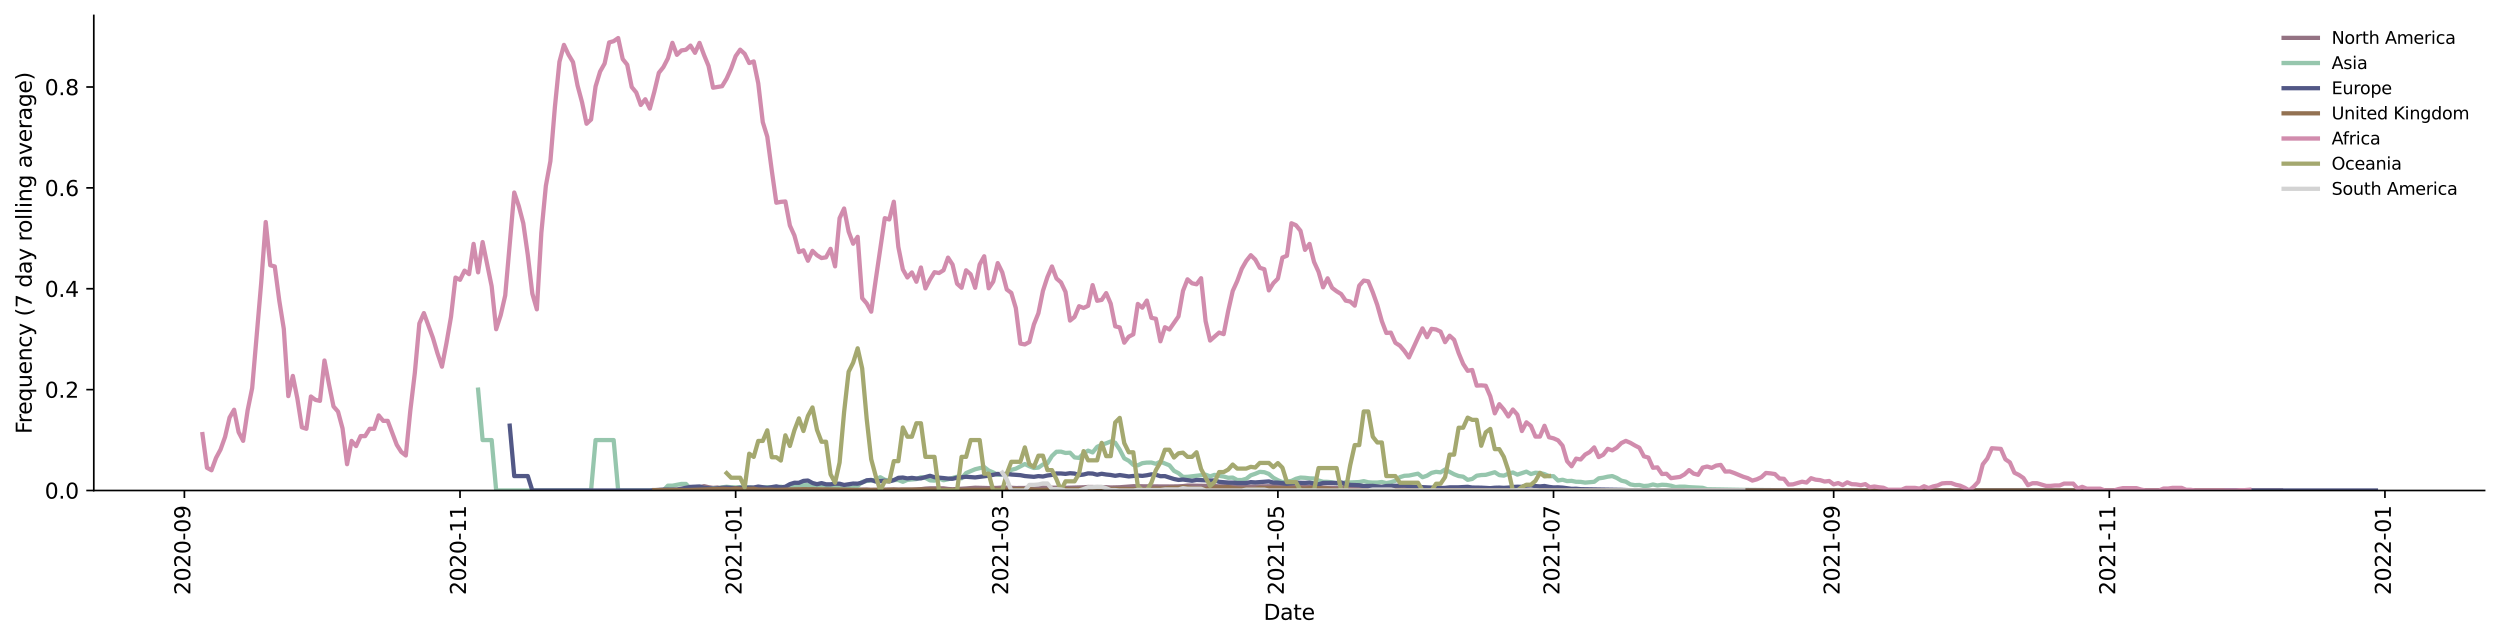 <?xml version="1.0" encoding="utf-8" standalone="no"?>
<!DOCTYPE svg PUBLIC "-//W3C//DTD SVG 1.1//EN"
  "http://www.w3.org/Graphics/SVG/1.1/DTD/svg11.dtd">
<svg height="298.621pt" version="1.1" viewBox="0 0 1166.981 298.621" width="1166.981pt" xmlns="http://www.w3.org/2000/svg" xmlns:xlink="http://www.w3.org/1999/xlink">
 <defs>
  <style type="text/css">*{stroke-linecap:butt;stroke-linejoin:round;}</style>
 </defs>
 <g id="figure_1">
  <g id="patch_1">
   <path d="M 0 298.621 
L 1166.981 298.621 
L 1166.981 0 
L 0 0 
z
" style="fill:#ffffff;"/>
  </g>
  <g id="axes_1">
   <g id="patch_2">
    <path d="M 43.781 228.96 
L 1159.781 228.96 
L 1159.781 7.2 
L 43.781 7.2 
z
" style="fill:#ffffff;"/>
   </g>
   <g id="matplotlib.axis_1">
    <g id="xtick_1">
     <g id="line2d_1">
      <defs>
       <path d="M 0 0 
L 0 3.5 
" id="m718a632f04" style="stroke:#000000;stroke-width:0.8;"/>
      </defs>
      <g>
       <use style="stroke:#000000;stroke-width:0.8;" x="86.072" xlink:href="#m718a632f04" y="228.96"/>
      </g>
     </g>
     <g id="text_1">
      <!-- 2020-09 -->
      <g transform="translate(88.831 277.743)rotate(-90)scale(0.1 -0.1)">
       <defs>
        <path d="M 1228 531 
L 3431 531 
L 3431 0 
L 469 0 
L 469 531 
Q 828 903 1448 1529 
Q 2069 2156 2228 2338 
Q 2531 2678 2651 2914 
Q 2772 3150 2772 3378 
Q 2772 3750 2511 3984 
Q 2250 4219 1831 4219 
Q 1534 4219 1204 4116 
Q 875 4013 500 3803 
L 500 4441 
Q 881 4594 1212 4672 
Q 1544 4750 1819 4750 
Q 2544 4750 2975 4387 
Q 3406 4025 3406 3419 
Q 3406 3131 3298 2873 
Q 3191 2616 2906 2266 
Q 2828 2175 2409 1742 
Q 1991 1309 1228 531 
z
" id="DejaVuSans-32" transform="scale(0.016)"/>
        <path d="M 2034 4250 
Q 1547 4250 1301 3770 
Q 1056 3291 1056 2328 
Q 1056 1369 1301 889 
Q 1547 409 2034 409 
Q 2525 409 2770 889 
Q 3016 1369 3016 2328 
Q 3016 3291 2770 3770 
Q 2525 4250 2034 4250 
z
M 2034 4750 
Q 2819 4750 3233 4129 
Q 3647 3509 3647 2328 
Q 3647 1150 3233 529 
Q 2819 -91 2034 -91 
Q 1250 -91 836 529 
Q 422 1150 422 2328 
Q 422 3509 836 4129 
Q 1250 4750 2034 4750 
z
" id="DejaVuSans-30" transform="scale(0.016)"/>
        <path d="M 313 2009 
L 1997 2009 
L 1997 1497 
L 313 1497 
L 313 2009 
z
" id="DejaVuSans-2d" transform="scale(0.016)"/>
        <path d="M 703 97 
L 703 672 
Q 941 559 1184 500 
Q 1428 441 1663 441 
Q 2288 441 2617 861 
Q 2947 1281 2994 2138 
Q 2813 1869 2534 1725 
Q 2256 1581 1919 1581 
Q 1219 1581 811 2004 
Q 403 2428 403 3163 
Q 403 3881 828 4315 
Q 1253 4750 1959 4750 
Q 2769 4750 3195 4129 
Q 3622 3509 3622 2328 
Q 3622 1225 3098 567 
Q 2575 -91 1691 -91 
Q 1453 -91 1209 -44 
Q 966 3 703 97 
z
M 1959 2075 
Q 2384 2075 2632 2365 
Q 2881 2656 2881 3163 
Q 2881 3666 2632 3958 
Q 2384 4250 1959 4250 
Q 1534 4250 1286 3958 
Q 1038 3666 1038 3163 
Q 1038 2656 1286 2365 
Q 1534 2075 1959 2075 
z
" id="DejaVuSans-39" transform="scale(0.016)"/>
       </defs>
       <use xlink:href="#DejaVuSans-32"/>
       <use x="63.623" xlink:href="#DejaVuSans-30"/>
       <use x="127.246" xlink:href="#DejaVuSans-32"/>
       <use x="190.869" xlink:href="#DejaVuSans-30"/>
       <use x="254.492" xlink:href="#DejaVuSans-2d"/>
       <use x="290.576" xlink:href="#DejaVuSans-30"/>
       <use x="354.199" xlink:href="#DejaVuSans-39"/>
      </g>
     </g>
    </g>
    <g id="xtick_2">
     <g id="line2d_2">
      <g>
       <use style="stroke:#000000;stroke-width:0.8;" x="214.735" xlink:href="#m718a632f04" y="228.96"/>
      </g>
     </g>
     <g id="text_2">
      <!-- 2020-11 -->
      <g transform="translate(217.495 277.743)rotate(-90)scale(0.1 -0.1)">
       <defs>
        <path d="M 794 531 
L 1825 531 
L 1825 4091 
L 703 3866 
L 703 4441 
L 1819 4666 
L 2450 4666 
L 2450 531 
L 3481 531 
L 3481 0 
L 794 0 
L 794 531 
z
" id="DejaVuSans-31" transform="scale(0.016)"/>
       </defs>
       <use xlink:href="#DejaVuSans-32"/>
       <use x="63.623" xlink:href="#DejaVuSans-30"/>
       <use x="127.246" xlink:href="#DejaVuSans-32"/>
       <use x="190.869" xlink:href="#DejaVuSans-30"/>
       <use x="254.492" xlink:href="#DejaVuSans-2d"/>
       <use x="290.576" xlink:href="#DejaVuSans-31"/>
       <use x="354.199" xlink:href="#DejaVuSans-31"/>
      </g>
     </g>
    </g>
    <g id="xtick_3">
     <g id="line2d_3">
      <g>
       <use style="stroke:#000000;stroke-width:0.8;" x="343.399" xlink:href="#m718a632f04" y="228.96"/>
      </g>
     </g>
     <g id="text_3">
      <!-- 2021-01 -->
      <g transform="translate(346.158 277.743)rotate(-90)scale(0.1 -0.1)">
       <use xlink:href="#DejaVuSans-32"/>
       <use x="63.623" xlink:href="#DejaVuSans-30"/>
       <use x="127.246" xlink:href="#DejaVuSans-32"/>
       <use x="190.869" xlink:href="#DejaVuSans-31"/>
       <use x="254.492" xlink:href="#DejaVuSans-2d"/>
       <use x="290.576" xlink:href="#DejaVuSans-30"/>
       <use x="354.199" xlink:href="#DejaVuSans-31"/>
      </g>
     </g>
    </g>
    <g id="xtick_4">
     <g id="line2d_4">
      <g>
       <use style="stroke:#000000;stroke-width:0.8;" x="467.844" xlink:href="#m718a632f04" y="228.96"/>
      </g>
     </g>
     <g id="text_4">
      <!-- 2021-03 -->
      <g transform="translate(470.604 277.743)rotate(-90)scale(0.1 -0.1)">
       <defs>
        <path d="M 2597 2516 
Q 3050 2419 3304 2112 
Q 3559 1806 3559 1356 
Q 3559 666 3084 287 
Q 2609 -91 1734 -91 
Q 1441 -91 1130 -33 
Q 819 25 488 141 
L 488 750 
Q 750 597 1062 519 
Q 1375 441 1716 441 
Q 2309 441 2620 675 
Q 2931 909 2931 1356 
Q 2931 1769 2642 2001 
Q 2353 2234 1838 2234 
L 1294 2234 
L 1294 2753 
L 1863 2753 
Q 2328 2753 2575 2939 
Q 2822 3125 2822 3475 
Q 2822 3834 2567 4026 
Q 2313 4219 1838 4219 
Q 1578 4219 1281 4162 
Q 984 4106 628 3988 
L 628 4550 
Q 988 4650 1302 4700 
Q 1616 4750 1894 4750 
Q 2613 4750 3031 4423 
Q 3450 4097 3450 3541 
Q 3450 3153 3228 2886 
Q 3006 2619 2597 2516 
z
" id="DejaVuSans-33" transform="scale(0.016)"/>
       </defs>
       <use xlink:href="#DejaVuSans-32"/>
       <use x="63.623" xlink:href="#DejaVuSans-30"/>
       <use x="127.246" xlink:href="#DejaVuSans-32"/>
       <use x="190.869" xlink:href="#DejaVuSans-31"/>
       <use x="254.492" xlink:href="#DejaVuSans-2d"/>
       <use x="290.576" xlink:href="#DejaVuSans-30"/>
       <use x="354.199" xlink:href="#DejaVuSans-33"/>
      </g>
     </g>
    </g>
    <g id="xtick_5">
     <g id="line2d_5">
      <g>
       <use style="stroke:#000000;stroke-width:0.8;" x="596.508" xlink:href="#m718a632f04" y="228.96"/>
      </g>
     </g>
     <g id="text_5">
      <!-- 2021-05 -->
      <g transform="translate(599.268 277.743)rotate(-90)scale(0.1 -0.1)">
       <defs>
        <path d="M 691 4666 
L 3169 4666 
L 3169 4134 
L 1269 4134 
L 1269 2991 
Q 1406 3038 1543 3061 
Q 1681 3084 1819 3084 
Q 2600 3084 3056 2656 
Q 3513 2228 3513 1497 
Q 3513 744 3044 326 
Q 2575 -91 1722 -91 
Q 1428 -91 1123 -41 
Q 819 9 494 109 
L 494 744 
Q 775 591 1075 516 
Q 1375 441 1709 441 
Q 2250 441 2565 725 
Q 2881 1009 2881 1497 
Q 2881 1984 2565 2268 
Q 2250 2553 1709 2553 
Q 1456 2553 1204 2497 
Q 953 2441 691 2322 
L 691 4666 
z
" id="DejaVuSans-35" transform="scale(0.016)"/>
       </defs>
       <use xlink:href="#DejaVuSans-32"/>
       <use x="63.623" xlink:href="#DejaVuSans-30"/>
       <use x="127.246" xlink:href="#DejaVuSans-32"/>
       <use x="190.869" xlink:href="#DejaVuSans-31"/>
       <use x="254.492" xlink:href="#DejaVuSans-2d"/>
       <use x="290.576" xlink:href="#DejaVuSans-30"/>
       <use x="354.199" xlink:href="#DejaVuSans-35"/>
      </g>
     </g>
    </g>
    <g id="xtick_6">
     <g id="line2d_6">
      <g>
       <use style="stroke:#000000;stroke-width:0.8;" x="725.172" xlink:href="#m718a632f04" y="228.96"/>
      </g>
     </g>
     <g id="text_6">
      <!-- 2021-07 -->
      <g transform="translate(727.931 277.743)rotate(-90)scale(0.1 -0.1)">
       <defs>
        <path d="M 525 4666 
L 3525 4666 
L 3525 4397 
L 1831 0 
L 1172 0 
L 2766 4134 
L 525 4134 
L 525 4666 
z
" id="DejaVuSans-37" transform="scale(0.016)"/>
       </defs>
       <use xlink:href="#DejaVuSans-32"/>
       <use x="63.623" xlink:href="#DejaVuSans-30"/>
       <use x="127.246" xlink:href="#DejaVuSans-32"/>
       <use x="190.869" xlink:href="#DejaVuSans-31"/>
       <use x="254.492" xlink:href="#DejaVuSans-2d"/>
       <use x="290.576" xlink:href="#DejaVuSans-30"/>
       <use x="354.199" xlink:href="#DejaVuSans-37"/>
      </g>
     </g>
    </g>
    <g id="xtick_7">
     <g id="line2d_7">
      <g>
       <use style="stroke:#000000;stroke-width:0.8;" x="855.945" xlink:href="#m718a632f04" y="228.96"/>
      </g>
     </g>
     <g id="text_7">
      <!-- 2021-09 -->
      <g transform="translate(858.704 277.743)rotate(-90)scale(0.1 -0.1)">
       <use xlink:href="#DejaVuSans-32"/>
       <use x="63.623" xlink:href="#DejaVuSans-30"/>
       <use x="127.246" xlink:href="#DejaVuSans-32"/>
       <use x="190.869" xlink:href="#DejaVuSans-31"/>
       <use x="254.492" xlink:href="#DejaVuSans-2d"/>
       <use x="290.576" xlink:href="#DejaVuSans-30"/>
       <use x="354.199" xlink:href="#DejaVuSans-39"/>
      </g>
     </g>
    </g>
    <g id="xtick_8">
     <g id="line2d_8">
      <g>
       <use style="stroke:#000000;stroke-width:0.8;" x="984.609" xlink:href="#m718a632f04" y="228.96"/>
      </g>
     </g>
     <g id="text_8">
      <!-- 2021-11 -->
      <g transform="translate(987.368 277.743)rotate(-90)scale(0.1 -0.1)">
       <use xlink:href="#DejaVuSans-32"/>
       <use x="63.623" xlink:href="#DejaVuSans-30"/>
       <use x="127.246" xlink:href="#DejaVuSans-32"/>
       <use x="190.869" xlink:href="#DejaVuSans-31"/>
       <use x="254.492" xlink:href="#DejaVuSans-2d"/>
       <use x="290.576" xlink:href="#DejaVuSans-31"/>
       <use x="354.199" xlink:href="#DejaVuSans-31"/>
      </g>
     </g>
    </g>
    <g id="xtick_9">
     <g id="line2d_9">
      <g>
       <use style="stroke:#000000;stroke-width:0.8;" x="1113.272" xlink:href="#m718a632f04" y="228.96"/>
      </g>
     </g>
     <g id="text_9">
      <!-- 2022-01 -->
      <g transform="translate(1116.032 277.743)rotate(-90)scale(0.1 -0.1)">
       <use xlink:href="#DejaVuSans-32"/>
       <use x="63.623" xlink:href="#DejaVuSans-30"/>
       <use x="127.246" xlink:href="#DejaVuSans-32"/>
       <use x="190.869" xlink:href="#DejaVuSans-32"/>
       <use x="254.492" xlink:href="#DejaVuSans-2d"/>
       <use x="290.576" xlink:href="#DejaVuSans-30"/>
       <use x="354.199" xlink:href="#DejaVuSans-31"/>
      </g>
     </g>
    </g>
    <g id="text_10">
     <!-- Date -->
     <g transform="translate(589.83 289.341)scale(0.1 -0.1)">
      <defs>
       <path d="M 1259 4147 
L 1259 519 
L 2022 519 
Q 2988 519 3436 956 
Q 3884 1394 3884 2338 
Q 3884 3275 3436 3711 
Q 2988 4147 2022 4147 
L 1259 4147 
z
M 628 4666 
L 1925 4666 
Q 3281 4666 3915 4102 
Q 4550 3538 4550 2338 
Q 4550 1131 3912 565 
Q 3275 0 1925 0 
L 628 0 
L 628 4666 
z
" id="DejaVuSans-44" transform="scale(0.016)"/>
       <path d="M 2194 1759 
Q 1497 1759 1228 1600 
Q 959 1441 959 1056 
Q 959 750 1161 570 
Q 1363 391 1709 391 
Q 2188 391 2477 730 
Q 2766 1069 2766 1631 
L 2766 1759 
L 2194 1759 
z
M 3341 1997 
L 3341 0 
L 2766 0 
L 2766 531 
Q 2569 213 2275 61 
Q 1981 -91 1556 -91 
Q 1019 -91 701 211 
Q 384 513 384 1019 
Q 384 1609 779 1909 
Q 1175 2209 1959 2209 
L 2766 2209 
L 2766 2266 
Q 2766 2663 2505 2880 
Q 2244 3097 1772 3097 
Q 1472 3097 1187 3025 
Q 903 2953 641 2809 
L 641 3341 
Q 956 3463 1253 3523 
Q 1550 3584 1831 3584 
Q 2591 3584 2966 3190 
Q 3341 2797 3341 1997 
z
" id="DejaVuSans-61" transform="scale(0.016)"/>
       <path d="M 1172 4494 
L 1172 3500 
L 2356 3500 
L 2356 3053 
L 1172 3053 
L 1172 1153 
Q 1172 725 1289 603 
Q 1406 481 1766 481 
L 2356 481 
L 2356 0 
L 1766 0 
Q 1100 0 847 248 
Q 594 497 594 1153 
L 594 3053 
L 172 3053 
L 172 3500 
L 594 3500 
L 594 4494 
L 1172 4494 
z
" id="DejaVuSans-74" transform="scale(0.016)"/>
       <path d="M 3597 1894 
L 3597 1613 
L 953 1613 
Q 991 1019 1311 708 
Q 1631 397 2203 397 
Q 2534 397 2845 478 
Q 3156 559 3463 722 
L 3463 178 
Q 3153 47 2828 -22 
Q 2503 -91 2169 -91 
Q 1331 -91 842 396 
Q 353 884 353 1716 
Q 353 2575 817 3079 
Q 1281 3584 2069 3584 
Q 2775 3584 3186 3129 
Q 3597 2675 3597 1894 
z
M 3022 2063 
Q 3016 2534 2758 2815 
Q 2500 3097 2075 3097 
Q 1594 3097 1305 2825 
Q 1016 2553 972 2059 
L 3022 2063 
z
" id="DejaVuSans-65" transform="scale(0.016)"/>
      </defs>
      <use xlink:href="#DejaVuSans-44"/>
      <use x="77.002" xlink:href="#DejaVuSans-61"/>
      <use x="138.281" xlink:href="#DejaVuSans-74"/>
      <use x="177.49" xlink:href="#DejaVuSans-65"/>
     </g>
    </g>
   </g>
   <g id="matplotlib.axis_2">
    <g id="ytick_1">
     <g id="line2d_10">
      <defs>
       <path d="M 0 0 
L -3.5 0 
" id="m88f15d9be9" style="stroke:#000000;stroke-width:0.8;"/>
      </defs>
      <g>
       <use style="stroke:#000000;stroke-width:0.8;" x="43.781" xlink:href="#m88f15d9be9" y="228.96"/>
      </g>
     </g>
     <g id="text_11">
      <!-- 0.0 -->
      <g transform="translate(20.878 232.759)scale(0.1 -0.1)">
       <defs>
        <path d="M 684 794 
L 1344 794 
L 1344 0 
L 684 0 
L 684 794 
z
" id="DejaVuSans-2e" transform="scale(0.016)"/>
       </defs>
       <use xlink:href="#DejaVuSans-30"/>
       <use x="63.623" xlink:href="#DejaVuSans-2e"/>
       <use x="95.41" xlink:href="#DejaVuSans-30"/>
      </g>
     </g>
    </g>
    <g id="ytick_2">
     <g id="line2d_11">
      <g>
       <use style="stroke:#000000;stroke-width:0.8;" x="43.781" xlink:href="#m88f15d9be9" y="181.874"/>
      </g>
     </g>
     <g id="text_12">
      <!-- 0.2 -->
      <g transform="translate(20.878 185.673)scale(0.1 -0.1)">
       <use xlink:href="#DejaVuSans-30"/>
       <use x="63.623" xlink:href="#DejaVuSans-2e"/>
       <use x="95.41" xlink:href="#DejaVuSans-32"/>
      </g>
     </g>
    </g>
    <g id="ytick_3">
     <g id="line2d_12">
      <g>
       <use style="stroke:#000000;stroke-width:0.8;" x="43.781" xlink:href="#m88f15d9be9" y="134.788"/>
      </g>
     </g>
     <g id="text_13">
      <!-- 0.4 -->
      <g transform="translate(20.878 138.587)scale(0.1 -0.1)">
       <defs>
        <path d="M 2419 4116 
L 825 1625 
L 2419 1625 
L 2419 4116 
z
M 2253 4666 
L 3047 4666 
L 3047 1625 
L 3713 1625 
L 3713 1100 
L 3047 1100 
L 3047 0 
L 2419 0 
L 2419 1100 
L 313 1100 
L 313 1709 
L 2253 4666 
z
" id="DejaVuSans-34" transform="scale(0.016)"/>
       </defs>
       <use xlink:href="#DejaVuSans-30"/>
       <use x="63.623" xlink:href="#DejaVuSans-2e"/>
       <use x="95.41" xlink:href="#DejaVuSans-34"/>
      </g>
     </g>
    </g>
    <g id="ytick_4">
     <g id="line2d_13">
      <g>
       <use style="stroke:#000000;stroke-width:0.8;" x="43.781" xlink:href="#m88f15d9be9" y="87.702"/>
      </g>
     </g>
     <g id="text_14">
      <!-- 0.6 -->
      <g transform="translate(20.878 91.501)scale(0.1 -0.1)">
       <defs>
        <path d="M 2113 2584 
Q 1688 2584 1439 2293 
Q 1191 2003 1191 1497 
Q 1191 994 1439 701 
Q 1688 409 2113 409 
Q 2538 409 2786 701 
Q 3034 994 3034 1497 
Q 3034 2003 2786 2293 
Q 2538 2584 2113 2584 
z
M 3366 4563 
L 3366 3988 
Q 3128 4100 2886 4159 
Q 2644 4219 2406 4219 
Q 1781 4219 1451 3797 
Q 1122 3375 1075 2522 
Q 1259 2794 1537 2939 
Q 1816 3084 2150 3084 
Q 2853 3084 3261 2657 
Q 3669 2231 3669 1497 
Q 3669 778 3244 343 
Q 2819 -91 2113 -91 
Q 1303 -91 875 529 
Q 447 1150 447 2328 
Q 447 3434 972 4092 
Q 1497 4750 2381 4750 
Q 2619 4750 2861 4703 
Q 3103 4656 3366 4563 
z
" id="DejaVuSans-36" transform="scale(0.016)"/>
       </defs>
       <use xlink:href="#DejaVuSans-30"/>
       <use x="63.623" xlink:href="#DejaVuSans-2e"/>
       <use x="95.41" xlink:href="#DejaVuSans-36"/>
      </g>
     </g>
    </g>
    <g id="ytick_5">
     <g id="line2d_14">
      <g>
       <use style="stroke:#000000;stroke-width:0.8;" x="43.781" xlink:href="#m88f15d9be9" y="40.616"/>
      </g>
     </g>
     <g id="text_15">
      <!-- 0.8 -->
      <g transform="translate(20.878 44.415)scale(0.1 -0.1)">
       <defs>
        <path d="M 2034 2216 
Q 1584 2216 1326 1975 
Q 1069 1734 1069 1313 
Q 1069 891 1326 650 
Q 1584 409 2034 409 
Q 2484 409 2743 651 
Q 3003 894 3003 1313 
Q 3003 1734 2745 1975 
Q 2488 2216 2034 2216 
z
M 1403 2484 
Q 997 2584 770 2862 
Q 544 3141 544 3541 
Q 544 4100 942 4425 
Q 1341 4750 2034 4750 
Q 2731 4750 3128 4425 
Q 3525 4100 3525 3541 
Q 3525 3141 3298 2862 
Q 3072 2584 2669 2484 
Q 3125 2378 3379 2068 
Q 3634 1759 3634 1313 
Q 3634 634 3220 271 
Q 2806 -91 2034 -91 
Q 1263 -91 848 271 
Q 434 634 434 1313 
Q 434 1759 690 2068 
Q 947 2378 1403 2484 
z
M 1172 3481 
Q 1172 3119 1398 2916 
Q 1625 2713 2034 2713 
Q 2441 2713 2670 2916 
Q 2900 3119 2900 3481 
Q 2900 3844 2670 4047 
Q 2441 4250 2034 4250 
Q 1625 4250 1398 4047 
Q 1172 3844 1172 3481 
z
" id="DejaVuSans-38" transform="scale(0.016)"/>
       </defs>
       <use xlink:href="#DejaVuSans-30"/>
       <use x="63.623" xlink:href="#DejaVuSans-2e"/>
       <use x="95.41" xlink:href="#DejaVuSans-38"/>
      </g>
     </g>
    </g>
    <g id="text_16">
     <!-- Frequency (7 day rolling average) -->
     <g transform="translate(14.798 202.529)rotate(-90)scale(0.1 -0.1)">
      <defs>
       <path d="M 628 4666 
L 3309 4666 
L 3309 4134 
L 1259 4134 
L 1259 2759 
L 3109 2759 
L 3109 2228 
L 1259 2228 
L 1259 0 
L 628 0 
L 628 4666 
z
" id="DejaVuSans-46" transform="scale(0.016)"/>
       <path d="M 2631 2963 
Q 2534 3019 2420 3045 
Q 2306 3072 2169 3072 
Q 1681 3072 1420 2755 
Q 1159 2438 1159 1844 
L 1159 0 
L 581 0 
L 581 3500 
L 1159 3500 
L 1159 2956 
Q 1341 3275 1631 3429 
Q 1922 3584 2338 3584 
Q 2397 3584 2469 3576 
Q 2541 3569 2628 3553 
L 2631 2963 
z
" id="DejaVuSans-72" transform="scale(0.016)"/>
       <path d="M 947 1747 
Q 947 1113 1208 752 
Q 1469 391 1925 391 
Q 2381 391 2643 752 
Q 2906 1113 2906 1747 
Q 2906 2381 2643 2742 
Q 2381 3103 1925 3103 
Q 1469 3103 1208 2742 
Q 947 2381 947 1747 
z
M 2906 525 
Q 2725 213 2448 61 
Q 2172 -91 1784 -91 
Q 1150 -91 751 415 
Q 353 922 353 1747 
Q 353 2572 751 3078 
Q 1150 3584 1784 3584 
Q 2172 3584 2448 3432 
Q 2725 3281 2906 2969 
L 2906 3500 
L 3481 3500 
L 3481 -1331 
L 2906 -1331 
L 2906 525 
z
" id="DejaVuSans-71" transform="scale(0.016)"/>
       <path d="M 544 1381 
L 544 3500 
L 1119 3500 
L 1119 1403 
Q 1119 906 1312 657 
Q 1506 409 1894 409 
Q 2359 409 2629 706 
Q 2900 1003 2900 1516 
L 2900 3500 
L 3475 3500 
L 3475 0 
L 2900 0 
L 2900 538 
Q 2691 219 2414 64 
Q 2138 -91 1772 -91 
Q 1169 -91 856 284 
Q 544 659 544 1381 
z
M 1991 3584 
L 1991 3584 
z
" id="DejaVuSans-75" transform="scale(0.016)"/>
       <path d="M 3513 2113 
L 3513 0 
L 2938 0 
L 2938 2094 
Q 2938 2591 2744 2837 
Q 2550 3084 2163 3084 
Q 1697 3084 1428 2787 
Q 1159 2491 1159 1978 
L 1159 0 
L 581 0 
L 581 3500 
L 1159 3500 
L 1159 2956 
Q 1366 3272 1645 3428 
Q 1925 3584 2291 3584 
Q 2894 3584 3203 3211 
Q 3513 2838 3513 2113 
z
" id="DejaVuSans-6e" transform="scale(0.016)"/>
       <path d="M 3122 3366 
L 3122 2828 
Q 2878 2963 2633 3030 
Q 2388 3097 2138 3097 
Q 1578 3097 1268 2742 
Q 959 2388 959 1747 
Q 959 1106 1268 751 
Q 1578 397 2138 397 
Q 2388 397 2633 464 
Q 2878 531 3122 666 
L 3122 134 
Q 2881 22 2623 -34 
Q 2366 -91 2075 -91 
Q 1284 -91 818 406 
Q 353 903 353 1747 
Q 353 2603 823 3093 
Q 1294 3584 2113 3584 
Q 2378 3584 2631 3529 
Q 2884 3475 3122 3366 
z
" id="DejaVuSans-63" transform="scale(0.016)"/>
       <path d="M 2059 -325 
Q 1816 -950 1584 -1140 
Q 1353 -1331 966 -1331 
L 506 -1331 
L 506 -850 
L 844 -850 
Q 1081 -850 1212 -737 
Q 1344 -625 1503 -206 
L 1606 56 
L 191 3500 
L 800 3500 
L 1894 763 
L 2988 3500 
L 3597 3500 
L 2059 -325 
z
" id="DejaVuSans-79" transform="scale(0.016)"/>
       <path id="DejaVuSans-20" transform="scale(0.016)"/>
       <path d="M 1984 4856 
Q 1566 4138 1362 3434 
Q 1159 2731 1159 2009 
Q 1159 1288 1364 580 
Q 1569 -128 1984 -844 
L 1484 -844 
Q 1016 -109 783 600 
Q 550 1309 550 2009 
Q 550 2706 781 3412 
Q 1013 4119 1484 4856 
L 1984 4856 
z
" id="DejaVuSans-28" transform="scale(0.016)"/>
       <path d="M 2906 2969 
L 2906 4863 
L 3481 4863 
L 3481 0 
L 2906 0 
L 2906 525 
Q 2725 213 2448 61 
Q 2172 -91 1784 -91 
Q 1150 -91 751 415 
Q 353 922 353 1747 
Q 353 2572 751 3078 
Q 1150 3584 1784 3584 
Q 2172 3584 2448 3432 
Q 2725 3281 2906 2969 
z
M 947 1747 
Q 947 1113 1208 752 
Q 1469 391 1925 391 
Q 2381 391 2643 752 
Q 2906 1113 2906 1747 
Q 2906 2381 2643 2742 
Q 2381 3103 1925 3103 
Q 1469 3103 1208 2742 
Q 947 2381 947 1747 
z
" id="DejaVuSans-64" transform="scale(0.016)"/>
       <path d="M 1959 3097 
Q 1497 3097 1228 2736 
Q 959 2375 959 1747 
Q 959 1119 1226 758 
Q 1494 397 1959 397 
Q 2419 397 2687 759 
Q 2956 1122 2956 1747 
Q 2956 2369 2687 2733 
Q 2419 3097 1959 3097 
z
M 1959 3584 
Q 2709 3584 3137 3096 
Q 3566 2609 3566 1747 
Q 3566 888 3137 398 
Q 2709 -91 1959 -91 
Q 1206 -91 779 398 
Q 353 888 353 1747 
Q 353 2609 779 3096 
Q 1206 3584 1959 3584 
z
" id="DejaVuSans-6f" transform="scale(0.016)"/>
       <path d="M 603 4863 
L 1178 4863 
L 1178 0 
L 603 0 
L 603 4863 
z
" id="DejaVuSans-6c" transform="scale(0.016)"/>
       <path d="M 603 3500 
L 1178 3500 
L 1178 0 
L 603 0 
L 603 3500 
z
M 603 4863 
L 1178 4863 
L 1178 4134 
L 603 4134 
L 603 4863 
z
" id="DejaVuSans-69" transform="scale(0.016)"/>
       <path d="M 2906 1791 
Q 2906 2416 2648 2759 
Q 2391 3103 1925 3103 
Q 1463 3103 1205 2759 
Q 947 2416 947 1791 
Q 947 1169 1205 825 
Q 1463 481 1925 481 
Q 2391 481 2648 825 
Q 2906 1169 2906 1791 
z
M 3481 434 
Q 3481 -459 3084 -895 
Q 2688 -1331 1869 -1331 
Q 1566 -1331 1297 -1286 
Q 1028 -1241 775 -1147 
L 775 -588 
Q 1028 -725 1275 -790 
Q 1522 -856 1778 -856 
Q 2344 -856 2625 -561 
Q 2906 -266 2906 331 
L 2906 616 
Q 2728 306 2450 153 
Q 2172 0 1784 0 
Q 1141 0 747 490 
Q 353 981 353 1791 
Q 353 2603 747 3093 
Q 1141 3584 1784 3584 
Q 2172 3584 2450 3431 
Q 2728 3278 2906 2969 
L 2906 3500 
L 3481 3500 
L 3481 434 
z
" id="DejaVuSans-67" transform="scale(0.016)"/>
       <path d="M 191 3500 
L 800 3500 
L 1894 563 
L 2988 3500 
L 3597 3500 
L 2284 0 
L 1503 0 
L 191 3500 
z
" id="DejaVuSans-76" transform="scale(0.016)"/>
       <path d="M 513 4856 
L 1013 4856 
Q 1481 4119 1714 3412 
Q 1947 2706 1947 2009 
Q 1947 1309 1714 600 
Q 1481 -109 1013 -844 
L 513 -844 
Q 928 -128 1133 580 
Q 1338 1288 1338 2009 
Q 1338 2731 1133 3434 
Q 928 4138 513 4856 
z
" id="DejaVuSans-29" transform="scale(0.016)"/>
      </defs>
      <use xlink:href="#DejaVuSans-46"/>
      <use x="50.27" xlink:href="#DejaVuSans-72"/>
      <use x="89.133" xlink:href="#DejaVuSans-65"/>
      <use x="150.656" xlink:href="#DejaVuSans-71"/>
      <use x="214.133" xlink:href="#DejaVuSans-75"/>
      <use x="277.512" xlink:href="#DejaVuSans-65"/>
      <use x="339.035" xlink:href="#DejaVuSans-6e"/>
      <use x="402.414" xlink:href="#DejaVuSans-63"/>
      <use x="457.395" xlink:href="#DejaVuSans-79"/>
      <use x="516.574" xlink:href="#DejaVuSans-20"/>
      <use x="548.361" xlink:href="#DejaVuSans-28"/>
      <use x="587.375" xlink:href="#DejaVuSans-37"/>
      <use x="650.998" xlink:href="#DejaVuSans-20"/>
      <use x="682.785" xlink:href="#DejaVuSans-64"/>
      <use x="746.262" xlink:href="#DejaVuSans-61"/>
      <use x="807.541" xlink:href="#DejaVuSans-79"/>
      <use x="866.721" xlink:href="#DejaVuSans-20"/>
      <use x="898.508" xlink:href="#DejaVuSans-72"/>
      <use x="937.371" xlink:href="#DejaVuSans-6f"/>
      <use x="998.553" xlink:href="#DejaVuSans-6c"/>
      <use x="1026.336" xlink:href="#DejaVuSans-6c"/>
      <use x="1054.119" xlink:href="#DejaVuSans-69"/>
      <use x="1081.902" xlink:href="#DejaVuSans-6e"/>
      <use x="1145.281" xlink:href="#DejaVuSans-67"/>
      <use x="1208.758" xlink:href="#DejaVuSans-20"/>
      <use x="1240.545" xlink:href="#DejaVuSans-61"/>
      <use x="1301.824" xlink:href="#DejaVuSans-76"/>
      <use x="1361.004" xlink:href="#DejaVuSans-65"/>
      <use x="1422.527" xlink:href="#DejaVuSans-72"/>
      <use x="1463.641" xlink:href="#DejaVuSans-61"/>
      <use x="1524.92" xlink:href="#DejaVuSans-67"/>
      <use x="1588.396" xlink:href="#DejaVuSans-65"/>
      <use x="1649.92" xlink:href="#DejaVuSans-29"/>
     </g>
    </g>
   </g>
   <g id="line2d_15">
    <path clip-path="url(#pfbe6b5d0f4)" d="M 324.416 227.793 
L 326.525 227.488 
L 328.634 226.947 
L 330.744 227.438 
L 332.853 227.76 
L 334.962 227.58 
L 337.071 228.238 
L 339.181 228.78 
L 356.055 228.841 
L 360.273 228.549 
L 362.382 228.439 
L 372.928 228.622 
L 377.147 228.644 
L 381.365 228.834 
L 385.584 228.723 
L 391.912 228.699 
L 394.021 228.765 
L 404.567 228.55 
L 406.676 228.653 
L 417.223 228.523 
L 421.441 228.6 
L 425.66 228.604 
L 429.878 228.358 
L 431.987 228.089 
L 434.097 227.965 
L 440.424 227.965 
L 442.533 228.251 
L 444.643 228.389 
L 450.97 228.01 
L 455.189 227.675 
L 461.517 227.831 
L 465.735 227.75 
L 467.844 227.586 
L 469.954 227.603 
L 474.172 227.821 
L 478.391 227.792 
L 484.718 227.487 
L 488.937 227.645 
L 497.374 227.722 
L 505.811 227.478 
L 507.92 227.314 
L 516.357 227.429 
L 518.466 227.561 
L 522.685 227.456 
L 529.012 226.967 
L 539.559 227.06 
L 545.886 227.1 
L 550.105 227.038 
L 552.214 226.918 
L 554.323 226.671 
L 562.76 226.811 
L 564.87 227.058 
L 566.979 226.886 
L 569.088 227.037 
L 575.416 226.851 
L 577.525 227.068 
L 579.634 226.952 
L 581.743 227.136 
L 594.399 226.963 
L 596.508 226.798 
L 602.836 226.718 
L 607.054 227.071 
L 609.164 227.052 
L 613.382 227.309 
L 615.491 227.363 
L 619.71 227.683 
L 623.928 227.66 
L 626.038 227.57 
L 628.147 227.297 
L 636.584 227.29 
L 638.693 227.387 
L 640.802 227.242 
L 645.021 227.294 
L 647.13 227.392 
L 651.348 227.792 
L 653.458 227.831 
L 655.567 227.711 
L 657.676 227.904 
L 659.785 227.825 
L 664.004 227.995 
L 666.113 228.354 
L 668.222 228.086 
L 676.659 227.993 
L 678.769 228.243 
L 685.096 228.374 
L 699.861 228.662 
L 701.97 228.78 
L 706.189 228.707 
L 708.298 228.778 
L 712.516 228.667 
L 716.735 228.83 
L 733.609 228.679 
L 739.937 228.843 
L 744.155 228.874 
L 754.701 228.886 
L 763.138 228.908 
L 775.794 228.937 
L 948.752 228.96 
L 1064.76 228.955 
L 1064.76 228.955 
" style="fill:none;stroke:#947383;stroke-linecap:square;stroke-width:2;"/>
   </g>
   <g id="line2d_16">
    <path clip-path="url(#pfbe6b5d0f4)" d="M 223.172 181.874 
L 225.282 205.417 
L 229.5 205.417 
L 231.609 228.96 
L 275.903 228.96 
L 278.013 205.417 
L 286.45 205.417 
L 288.559 228.96 
L 309.651 228.96 
L 311.76 226.718 
L 313.87 226.718 
L 318.088 225.891 
L 320.197 225.891 
L 322.307 228.133 
L 324.416 228.133 
L 328.634 228.96 
L 330.744 228.416 
L 332.853 228.011 
L 334.962 227.898 
L 337.071 227.486 
L 339.181 227.236 
L 341.29 227.45 
L 343.399 227.506 
L 345.508 227.383 
L 347.618 227.493 
L 349.727 227.468 
L 353.945 228.063 
L 356.055 227.611 
L 358.164 227.428 
L 362.382 227.661 
L 364.492 227.178 
L 366.601 227.726 
L 368.71 226.991 
L 370.819 227.117 
L 372.928 226.343 
L 375.038 226.484 
L 377.147 226.468 
L 379.256 227.531 
L 381.365 226.582 
L 383.475 226.552 
L 385.584 226.811 
L 389.802 226.751 
L 391.912 227.701 
L 394.021 228.248 
L 396.13 227.866 
L 398.239 227.617 
L 400.349 226.816 
L 402.458 224.965 
L 404.567 224.502 
L 406.676 224.331 
L 408.786 223.891 
L 410.895 222.763 
L 413.004 223.959 
L 415.113 224.298 
L 417.223 224.047 
L 419.332 224.066 
L 421.441 224.911 
L 423.55 223.999 
L 427.769 223.615 
L 429.878 222.766 
L 431.987 223.046 
L 434.097 224.22 
L 436.206 224.355 
L 438.315 223.359 
L 440.424 224.174 
L 442.533 223.714 
L 446.752 222.524 
L 448.861 223.255 
L 450.97 220.816 
L 455.189 219.045 
L 459.407 218.03 
L 461.517 219.652 
L 463.626 220.538 
L 465.735 221.613 
L 467.844 221.518 
L 469.954 221.579 
L 472.063 219.341 
L 474.172 218.793 
L 478.391 216.615 
L 480.5 217.64 
L 482.609 218.455 
L 484.718 218.277 
L 486.828 216.815 
L 488.937 216.269 
L 491.046 212.858 
L 493.155 210.866 
L 495.265 210.83 
L 497.374 211.442 
L 499.483 211.319 
L 501.592 213.516 
L 503.701 213.768 
L 505.811 211.639 
L 507.92 210.346 
L 510.029 211.197 
L 512.138 208.587 
L 514.248 207.628 
L 516.357 206.926 
L 518.466 206.095 
L 520.575 206.666 
L 522.685 209.909 
L 524.794 213.964 
L 526.903 215.086 
L 529.012 217.008 
L 531.122 217.21 
L 533.231 216.202 
L 535.34 215.935 
L 537.449 215.909 
L 539.559 216.502 
L 541.668 215.511 
L 545.886 217.201 
L 547.996 219.776 
L 550.105 220.869 
L 552.214 222.607 
L 554.323 222.578 
L 562.76 221.579 
L 564.87 222.36 
L 566.979 221.651 
L 569.088 222.141 
L 571.197 222.445 
L 573.306 223.027 
L 575.416 222.928 
L 577.525 224.062 
L 579.634 224.082 
L 581.743 223.496 
L 583.853 221.866 
L 585.962 221.149 
L 588.071 220.254 
L 590.18 220.425 
L 592.29 221.222 
L 594.399 223.03 
L 596.508 224.168 
L 598.617 225.049 
L 602.836 224.502 
L 604.945 223.496 
L 607.054 222.924 
L 609.164 223.036 
L 611.273 223.287 
L 613.382 223.365 
L 615.491 224.3 
L 617.601 224.889 
L 619.71 224.922 
L 621.819 225.146 
L 623.928 225.504 
L 626.038 225.702 
L 628.147 225.095 
L 630.256 225.195 
L 634.475 225.021 
L 636.584 224.595 
L 638.693 225.119 
L 640.802 225.256 
L 642.911 225.252 
L 645.021 224.99 
L 647.13 225.5 
L 649.239 225.101 
L 651.348 224.443 
L 653.458 222.733 
L 655.567 222.096 
L 657.676 221.99 
L 661.895 221.106 
L 664.004 222.77 
L 666.113 222.053 
L 668.222 220.741 
L 670.332 220.247 
L 672.441 220.487 
L 674.55 219.151 
L 678.769 221.392 
L 680.878 222.212 
L 682.987 222.508 
L 685.096 223.988 
L 687.206 223.573 
L 689.315 222.059 
L 691.424 221.742 
L 693.533 221.656 
L 697.752 220.429 
L 699.861 221.775 
L 701.97 222.03 
L 704.079 221.151 
L 706.189 220.551 
L 708.298 221.545 
L 712.516 220.154 
L 714.626 221.278 
L 716.735 220.675 
L 718.844 220.806 
L 720.953 221.313 
L 723.063 222.281 
L 725.172 222.286 
L 727.281 224.307 
L 729.39 223.941 
L 731.5 224.566 
L 733.609 224.469 
L 735.718 224.902 
L 737.827 224.927 
L 739.937 225.274 
L 744.155 224.904 
L 746.264 223.289 
L 748.374 222.996 
L 750.483 222.511 
L 752.592 222.228 
L 754.701 223.099 
L 756.811 224.356 
L 758.92 224.851 
L 761.029 226.108 
L 763.138 226.471 
L 765.248 226.378 
L 767.357 226.872 
L 769.466 226.718 
L 771.575 226.15 
L 773.684 226.626 
L 775.794 226.279 
L 777.903 226.383 
L 780.012 226.729 
L 782.121 227.36 
L 784.231 227.162 
L 786.34 227.164 
L 788.449 227.405 
L 794.777 227.713 
L 796.886 228.375 
L 803.214 228.467 
L 813.76 228.66 
L 834.853 228.853 
L 853.836 228.96 
L 866.491 228.855 
L 872.819 228.832 
L 874.928 228.887 
L 877.037 228.813 
L 881.256 228.865 
L 887.584 228.923 
L 993.046 228.895 
L 993.046 228.895 
" style="fill:none;stroke:#96c6ad;stroke-linecap:square;stroke-width:2;"/>
   </g>
   <g id="line2d_17">
    <path clip-path="url(#pfbe6b5d0f4)" d="M 237.937 198.69 
L 240.046 222.233 
L 246.374 222.233 
L 248.483 228.96 
L 303.323 228.96 
L 309.651 228.549 
L 315.979 228.521 
L 322.307 227.292 
L 326.525 227.08 
L 328.634 227.738 
L 332.853 228.103 
L 337.071 227.706 
L 339.181 227.575 
L 343.399 227.889 
L 345.508 227.667 
L 351.836 227.571 
L 353.945 227.129 
L 358.164 227.738 
L 362.382 227.037 
L 364.492 227.507 
L 366.601 227.214 
L 368.71 226.01 
L 370.819 225.352 
L 372.928 225.365 
L 375.038 224.483 
L 377.147 224.31 
L 379.256 225.461 
L 381.365 226.024 
L 383.475 225.512 
L 385.584 226.072 
L 387.693 226.08 
L 389.802 225.762 
L 391.912 225.802 
L 394.021 226.386 
L 398.239 225.721 
L 400.349 225.772 
L 402.458 225.264 
L 404.567 224.206 
L 406.676 224.035 
L 408.786 224.79 
L 413.004 224.39 
L 415.113 224.704 
L 417.223 224.135 
L 419.332 223.061 
L 421.441 222.915 
L 423.55 223.33 
L 425.66 223.068 
L 427.769 223.346 
L 429.878 223.298 
L 434.097 222.101 
L 436.206 222.757 
L 440.424 223.159 
L 442.533 223.399 
L 444.643 223.478 
L 446.752 222.978 
L 450.97 222.557 
L 455.189 222.86 
L 461.517 222.053 
L 465.735 221.228 
L 467.844 221.414 
L 469.954 221.187 
L 472.063 221.5 
L 476.281 221.793 
L 478.391 222.208 
L 482.609 222.582 
L 484.718 222.239 
L 486.828 222.433 
L 488.937 221.951 
L 491.046 221.681 
L 493.155 220.997 
L 495.265 221.013 
L 497.374 221.203 
L 499.483 220.888 
L 501.592 221.06 
L 503.701 221.776 
L 505.811 221.501 
L 507.92 220.972 
L 510.029 221.05 
L 512.138 221.611 
L 514.248 221.149 
L 516.357 221.501 
L 518.466 221.712 
L 520.575 222.106 
L 522.685 221.754 
L 526.903 222.397 
L 531.122 221.978 
L 533.231 222.136 
L 535.34 221.849 
L 537.449 221.423 
L 539.559 221.623 
L 541.668 222.288 
L 543.777 222.244 
L 547.996 223.591 
L 550.105 224.024 
L 552.214 223.844 
L 556.433 224.404 
L 558.542 224.039 
L 562.76 224.223 
L 564.87 224.336 
L 566.979 224.258 
L 569.088 224.923 
L 573.306 225.266 
L 575.416 225.279 
L 577.525 225.463 
L 581.743 225.476 
L 583.853 225.048 
L 585.962 225.197 
L 592.29 224.726 
L 594.399 225.262 
L 596.508 225.294 
L 600.727 225.797 
L 604.945 225.331 
L 609.164 225.42 
L 611.273 225.271 
L 615.491 226.078 
L 617.601 225.427 
L 621.819 225.413 
L 623.928 225.48 
L 626.038 225.187 
L 628.147 225.916 
L 630.256 226.338 
L 634.475 226.505 
L 636.584 226.914 
L 640.802 226.808 
L 645.021 227.292 
L 647.13 226.859 
L 651.348 226.777 
L 655.567 226.63 
L 659.785 227.19 
L 672.441 227.813 
L 674.55 227.742 
L 676.659 227.5 
L 680.878 227.473 
L 685.096 227.255 
L 687.206 227.582 
L 691.424 227.639 
L 695.643 227.873 
L 697.752 227.669 
L 699.861 227.615 
L 701.97 227.734 
L 704.079 227.607 
L 706.189 227.323 
L 708.298 227.204 
L 710.407 227.267 
L 712.516 226.676 
L 714.626 226.568 
L 716.735 226.901 
L 718.844 227.065 
L 720.953 226.855 
L 723.063 227.275 
L 725.172 227.534 
L 727.281 227.486 
L 729.39 227.617 
L 733.609 228.186 
L 735.718 228.137 
L 737.827 228.346 
L 756.811 228.653 
L 761.029 228.827 
L 767.357 228.791 
L 853.836 228.949 
L 864.382 228.907 
L 881.256 228.96 
L 1109.054 228.954 
L 1109.054 228.954 
" style="fill:none;stroke:#525886;stroke-linecap:square;stroke-width:2;"/>
   </g>
   <g id="line2d_18">
    <path clip-path="url(#pfbe6b5d0f4)" d="M 305.433 228.769 
L 315.979 228.668 
L 320.197 228.775 
L 337.071 228.184 
L 341.29 228.358 
L 343.399 228.014 
L 345.508 228.262 
L 347.618 228.318 
L 351.836 228.141 
L 353.945 228.519 
L 360.273 228.562 
L 362.382 228.68 
L 368.71 228.472 
L 375.038 228.357 
L 389.802 228.495 
L 400.349 228.677 
L 404.567 228.668 
L 406.676 228.733 
L 408.786 228.684 
L 410.895 228.755 
L 417.223 228.557 
L 419.332 228.651 
L 421.441 228.536 
L 427.769 228.539 
L 429.878 228.453 
L 442.533 228.695 
L 459.407 228.616 
L 463.626 228.5 
L 467.844 228.588 
L 469.954 228.555 
L 474.172 228.287 
L 480.5 228.289 
L 482.609 228.57 
L 484.718 228.687 
L 491.046 228.613 
L 497.374 228.27 
L 499.483 228.37 
L 510.029 228.148 
L 514.248 228.243 
L 516.357 228.122 
L 518.466 228.253 
L 524.794 228.234 
L 529.012 228.39 
L 533.231 228.375 
L 535.34 228.338 
L 539.559 228.028 
L 543.777 228.055 
L 545.886 227.711 
L 550.105 227.649 
L 552.214 227.351 
L 554.323 227.442 
L 556.433 227.862 
L 560.651 227.991 
L 562.76 228.314 
L 564.87 227.702 
L 569.088 227.444 
L 571.197 227.56 
L 573.306 227.383 
L 575.416 227.843 
L 579.634 228.198 
L 581.743 228.103 
L 583.853 228.245 
L 585.962 228.179 
L 588.071 227.722 
L 590.18 227.88 
L 594.399 227.754 
L 598.617 227.995 
L 600.727 227.862 
L 602.836 228.007 
L 607.054 227.858 
L 609.164 228.124 
L 611.273 227.874 
L 613.382 227.802 
L 617.601 227.974 
L 619.71 227.994 
L 621.819 228.416 
L 628.147 228.737 
L 634.475 228.898 
L 645.021 228.83 
L 647.13 228.706 
L 655.567 228.788 
L 657.676 228.913 
L 676.659 228.838 
L 689.315 228.858 
L 695.643 228.96 
L 1037.34 228.955 
L 1037.34 228.955 
" style="fill:none;stroke:#937252;stroke-linecap:square;stroke-width:2;"/>
   </g>
   <g id="line2d_19">
    <path clip-path="url(#pfbe6b5d0f4)" d="M 94.509 202.647 
L 96.618 218.343 
L 98.727 219.516 
L 100.836 213.761 
L 102.945 209.837 
L 105.055 203.952 
L 107.164 194.897 
L 109.273 191.261 
L 111.382 201.725 
L 113.492 205.782 
L 115.601 191.488 
L 117.71 181.155 
L 121.929 132.03 
L 124.038 103.645 
L 126.147 123.824 
L 128.256 124.378 
L 130.366 140.354 
L 132.475 153.51 
L 134.584 184.901 
L 136.693 175.484 
L 138.803 186.009 
L 140.912 199.462 
L 143.021 200.154 
L 145.13 185.087 
L 147.24 186.656 
L 149.349 187.118 
L 151.458 168.284 
L 153.567 179.363 
L 155.677 189.722 
L 157.786 192.136 
L 159.895 199.984 
L 162.004 216.678 
L 164.114 205.812 
L 166.223 208.224 
L 168.332 203.567 
L 170.441 203.567 
L 172.55 200.168 
L 174.66 200.168 
L 176.769 193.904 
L 178.878 196.46 
L 180.987 196.46 
L 185.206 207.633 
L 187.315 210.963 
L 189.424 212.611 
L 191.534 191.684 
L 193.643 174.026 
L 195.752 151.006 
L 197.861 146.148 
L 202.08 157.69 
L 204.189 164.884 
L 206.298 171.162 
L 208.408 160.144 
L 210.517 147.937 
L 212.626 129.575 
L 214.735 130.621 
L 216.845 126.335 
L 218.954 127.959 
L 221.063 113.854 
L 223.172 127.125 
L 225.282 112.999 
L 229.5 133.63 
L 231.609 153.665 
L 233.719 147.12 
L 235.828 137.908 
L 240.046 89.875 
L 242.155 96.153 
L 244.265 104.225 
L 246.374 119.043 
L 248.483 137.04 
L 250.592 144.391 
L 252.702 108.605 
L 254.811 86.717 
L 256.92 75.225 
L 259.029 49.871 
L 261.139 28.851 
L 263.248 20.962 
L 265.357 25.465 
L 267.466 28.997 
L 269.576 39.863 
L 271.685 47.71 
L 273.794 57.751 
L 275.903 55.794 
L 278.013 40.347 
L 280.122 33.405 
L 282.231 29.652 
L 284.34 19.821 
L 286.45 19.222 
L 288.559 17.76 
L 290.668 27.57 
L 292.777 30.202 
L 294.887 40.623 
L 296.996 43.18 
L 299.105 48.989 
L 301.214 46.335 
L 303.323 50.687 
L 305.433 42.819 
L 307.542 34 
L 309.651 31.345 
L 311.76 27.279 
L 313.87 19.997 
L 315.979 25.593 
L 318.088 23.546 
L 320.197 23.219 
L 322.307 21.277 
L 324.416 24.662 
L 326.525 20.025 
L 328.634 25.675 
L 330.744 30.775 
L 332.853 40.938 
L 337.071 40.237 
L 339.181 36.703 
L 341.29 32.002 
L 343.399 26.185 
L 345.508 23.194 
L 347.618 25.133 
L 349.727 29.417 
L 351.836 28.681 
L 353.945 38.905 
L 356.055 57 
L 358.164 63.808 
L 360.273 79.667 
L 362.382 94.629 
L 364.492 94.229 
L 366.601 94.046 
L 368.71 105.279 
L 370.819 109.926 
L 372.928 117.671 
L 375.038 116.854 
L 377.147 121.713 
L 379.256 117.11 
L 381.365 119.146 
L 383.475 120.457 
L 385.584 120.109 
L 387.693 116.153 
L 389.802 124.322 
L 391.912 101.842 
L 394.021 97.335 
L 396.13 108.093 
L 398.239 113.764 
L 400.349 110.547 
L 402.458 139.168 
L 404.567 141.618 
L 406.676 145.481 
L 408.786 130.606 
L 413.004 101.841 
L 415.113 102.442 
L 417.223 94.175 
L 419.332 115.252 
L 421.441 125.747 
L 423.55 129.513 
L 425.66 127.169 
L 427.769 131.512 
L 429.878 124.863 
L 431.987 134.642 
L 434.097 130.507 
L 436.206 127.062 
L 438.315 127.455 
L 440.424 126.149 
L 442.533 120.259 
L 444.643 123.507 
L 446.752 132.437 
L 448.861 134.325 
L 450.97 126.177 
L 453.08 128.029 
L 455.189 134.336 
L 457.298 123.476 
L 459.407 119.624 
L 461.517 134.577 
L 463.626 131.45 
L 465.735 122.812 
L 467.844 127.122 
L 469.954 135.136 
L 472.063 136.716 
L 474.172 143.795 
L 476.281 160.389 
L 478.391 160.778 
L 480.5 159.656 
L 482.609 151.463 
L 484.718 146.223 
L 486.828 135.798 
L 488.937 129.311 
L 491.046 124.387 
L 493.155 129.994 
L 495.265 131.818 
L 497.374 136.274 
L 499.483 149.64 
L 501.592 147.934 
L 503.701 142.938 
L 505.811 143.751 
L 507.92 142.741 
L 510.029 133.092 
L 512.138 140.405 
L 514.248 139.993 
L 516.357 136.825 
L 518.466 141.73 
L 520.575 152.324 
L 522.685 152.859 
L 524.794 159.958 
L 526.903 157.155 
L 529.012 156.068 
L 531.122 141.873 
L 533.231 143.626 
L 535.34 140.314 
L 537.449 148.349 
L 539.559 148.791 
L 541.668 159.316 
L 543.777 152.755 
L 545.886 153.788 
L 550.105 147.699 
L 552.214 135.78 
L 554.323 130.386 
L 556.433 132.236 
L 558.542 132.711 
L 560.651 129.872 
L 562.76 149.9 
L 564.87 158.962 
L 569.088 155.241 
L 571.197 155.966 
L 573.306 145.17 
L 575.416 135.846 
L 577.525 131.204 
L 579.634 125.472 
L 581.743 121.793 
L 583.853 119.125 
L 585.962 121.18 
L 588.071 125.004 
L 590.18 125.666 
L 592.29 135.558 
L 594.399 132.177 
L 596.508 130.053 
L 598.617 120.245 
L 600.727 119.369 
L 602.836 104.214 
L 604.945 105.131 
L 607.054 107.724 
L 609.164 116.634 
L 611.273 113.854 
L 613.382 122.244 
L 615.491 126.891 
L 617.601 134.109 
L 619.71 129.927 
L 621.819 134.374 
L 623.928 135.963 
L 626.038 137.254 
L 628.147 140.329 
L 630.256 140.746 
L 632.365 142.672 
L 634.475 133.338 
L 636.584 130.963 
L 638.693 131.325 
L 640.802 136.464 
L 642.911 142.382 
L 645.021 149.884 
L 647.13 155.426 
L 649.239 155.269 
L 651.348 160.025 
L 653.458 161.359 
L 655.567 163.845 
L 657.676 166.843 
L 661.895 157.645 
L 664.004 153.29 
L 666.113 157.398 
L 668.222 153.505 
L 670.332 153.792 
L 672.441 154.793 
L 674.55 159.715 
L 676.659 156.707 
L 678.769 158.602 
L 680.878 164.79 
L 682.987 169.861 
L 685.096 173.09 
L 687.206 172.703 
L 689.315 180.005 
L 691.424 179.885 
L 693.533 180.064 
L 695.643 184.94 
L 697.752 192.946 
L 699.861 188.674 
L 701.97 191.135 
L 704.079 194.398 
L 706.189 191.172 
L 708.298 193.568 
L 710.407 201.204 
L 712.516 197.146 
L 714.626 198.805 
L 716.735 203.786 
L 718.844 203.786 
L 720.953 198.758 
L 723.063 204.101 
L 725.172 204.609 
L 727.281 205.546 
L 729.39 208.049 
L 731.5 215.28 
L 733.609 217.641 
L 735.718 214.083 
L 737.827 214.492 
L 739.937 212.194 
L 742.046 211.013 
L 744.155 208.848 
L 746.264 213.371 
L 748.374 212.277 
L 750.483 209.514 
L 752.592 210.217 
L 754.701 208.933 
L 756.811 206.831 
L 758.92 205.807 
L 761.029 206.705 
L 763.138 207.934 
L 765.248 209.02 
L 767.357 213.006 
L 769.466 213.594 
L 771.575 218.347 
L 773.684 218.161 
L 775.794 221.277 
L 777.903 221.148 
L 780.012 223.196 
L 784.231 222.618 
L 786.34 221.424 
L 788.449 219.434 
L 790.558 221.078 
L 792.668 221.624 
L 794.777 218.284 
L 796.886 217.76 
L 798.995 218.405 
L 801.105 217.335 
L 803.214 217.009 
L 805.323 220.129 
L 807.432 220.054 
L 809.542 220.812 
L 813.76 222.557 
L 815.869 223.206 
L 817.979 224.336 
L 820.088 223.736 
L 822.197 222.751 
L 824.306 220.774 
L 826.416 220.96 
L 828.525 221.287 
L 830.634 223.345 
L 832.743 223.517 
L 834.853 226.207 
L 836.962 226.092 
L 841.18 224.857 
L 843.289 225.25 
L 845.399 223.224 
L 847.508 223.909 
L 849.617 224.121 
L 851.726 224.784 
L 853.836 224.522 
L 855.945 226.094 
L 858.054 225.498 
L 860.163 226.439 
L 862.273 225.16 
L 864.382 226.011 
L 866.491 226.111 
L 868.6 226.474 
L 870.71 225.987 
L 872.819 227.444 
L 874.928 227.092 
L 877.037 227.445 
L 879.147 227.678 
L 881.256 228.609 
L 887.584 228.621 
L 889.693 227.744 
L 893.911 227.744 
L 896.021 228.083 
L 898.13 226.979 
L 900.239 227.856 
L 902.348 227.065 
L 904.457 226.612 
L 906.567 225.651 
L 908.676 225.482 
L 910.785 225.482 
L 912.894 226.274 
L 915.004 226.726 
L 917.113 227.687 
L 919.222 228.96 
L 921.331 227.149 
L 923.441 224.907 
L 925.55 216.735 
L 927.659 214.044 
L 929.768 209.229 
L 933.987 209.533 
L 936.096 214.389 
L 938.205 215.84 
L 940.315 220.656 
L 942.424 221.704 
L 944.533 223.155 
L 946.642 226.471 
L 948.752 225.57 
L 950.861 225.57 
L 955.079 226.82 
L 957.189 226.82 
L 959.298 226.606 
L 961.407 226.606 
L 963.516 225.734 
L 967.735 225.734 
L 969.844 228.088 
L 971.953 227.247 
L 974.062 228.119 
L 980.39 228.119 
L 982.499 228.96 
L 986.718 228.96 
L 988.827 228.315 
L 990.936 227.862 
L 997.264 227.862 
L 999.373 228.507 
L 1001.483 228.96 
L 1007.81 228.96 
L 1009.92 228.054 
L 1012.029 228.054 
L 1014.138 227.732 
L 1018.357 227.732 
L 1020.466 228.637 
L 1022.575 228.637 
L 1024.684 228.96 
L 1043.667 228.96 
L 1045.777 228.786 
L 1047.886 228.786 
L 1049.995 228.611 
L 1049.995 228.611 
" style="fill:none;stroke:#d18cad;stroke-linecap:square;stroke-width:2;"/>
   </g>
   <g id="line2d_20">
    <path clip-path="url(#pfbe6b5d0f4)" d="M 339.181 220.854 
L 341.29 223.004 
L 345.508 223.004 
L 347.618 227.489 
L 349.727 211.793 
L 351.836 213.265 
L 353.945 205.83 
L 356.055 205.83 
L 358.164 200.874 
L 360.273 213.43 
L 362.382 213.43 
L 364.492 214.979 
L 366.601 203.207 
L 368.71 208.164 
L 370.819 200.839 
L 372.928 195.3 
L 375.038 201.185 
L 377.147 194.122 
L 379.256 190.199 
L 381.365 200.662 
L 383.475 206.202 
L 385.584 206.202 
L 387.693 221.414 
L 389.802 225.338 
L 391.912 215.921 
L 394.021 192.378 
L 396.13 173.543 
L 398.239 169.318 
L 400.349 162.591 
L 402.458 172.008 
L 404.567 195.551 
L 406.676 214.386 
L 408.786 222.233 
L 410.895 228.96 
L 413.004 224.679 
L 415.113 224.679 
L 417.223 215.262 
L 419.332 215.262 
L 421.441 199.567 
L 423.55 203.847 
L 425.66 203.847 
L 427.769 197.569 
L 429.878 197.569 
L 431.987 213.265 
L 436.206 213.265 
L 438.315 228.96 
L 446.752 228.96 
L 448.861 213.265 
L 450.97 213.265 
L 453.08 205.417 
L 457.298 205.417 
L 459.407 221.112 
L 461.517 221.112 
L 463.626 228.96 
L 467.844 228.96 
L 469.954 221.112 
L 472.063 215.573 
L 476.281 215.573 
L 478.391 208.846 
L 480.5 216.694 
L 482.609 217.953 
L 484.718 212.721 
L 486.828 212.721 
L 488.937 219.448 
L 491.046 219.448 
L 493.155 223.728 
L 495.265 228.96 
L 497.374 224.679 
L 501.592 224.679 
L 503.701 221.057 
L 505.811 210.594 
L 507.92 214.874 
L 512.138 214.874 
L 514.248 206.725 
L 516.357 212.908 
L 518.466 212.908 
L 520.575 197.213 
L 522.685 195.072 
L 524.794 206.844 
L 526.903 211.124 
L 529.012 211.124 
L 531.122 226.82 
L 533.231 228.96 
L 535.34 228.96 
L 537.449 225.338 
L 539.559 219.452 
L 541.668 215.83 
L 543.777 209.944 
L 545.886 209.944 
L 547.996 213.566 
L 550.105 211.605 
L 552.214 211.303 
L 554.323 213.265 
L 556.433 213.265 
L 558.542 211.124 
L 560.651 218.972 
L 564.87 226.82 
L 566.979 224.936 
L 569.088 220.35 
L 571.197 220.35 
L 573.306 219.202 
L 575.416 216.847 
L 577.525 218.731 
L 581.743 218.731 
L 583.853 217.917 
L 585.962 218.224 
L 588.071 216.084 
L 592.29 216.084 
L 594.399 218.046 
L 596.508 216.169 
L 598.617 218.31 
L 600.727 225.036 
L 604.945 225.036 
L 607.054 228.96 
L 613.382 228.96 
L 615.491 218.496 
L 623.928 218.496 
L 626.038 228.96 
L 628.147 228.96 
L 630.256 217.188 
L 632.365 207.771 
L 634.475 207.771 
L 636.584 192.076 
L 638.693 192.076 
L 640.802 203.847 
L 642.911 206.538 
L 645.021 206.538 
L 647.13 222.233 
L 651.348 222.233 
L 653.458 225.338 
L 661.895 225.338 
L 664.004 228.96 
L 668.222 228.96 
L 670.332 225.821 
L 672.441 225.821 
L 674.55 222.682 
L 676.659 212.218 
L 678.769 212.218 
L 680.878 199.662 
L 682.987 199.662 
L 685.096 194.953 
L 687.206 196 
L 689.315 196 
L 691.424 208.073 
L 693.533 201.795 
L 695.643 200.225 
L 697.752 209.643 
L 699.861 209.643 
L 701.97 213.265 
L 704.079 219.543 
L 706.189 228.96 
L 708.298 228.96 
L 710.407 227.336 
L 712.516 226.266 
L 714.626 226.266 
L 716.735 224.455 
L 718.844 220.738 
L 720.953 222.362 
L 723.063 222.193 
L 723.063 222.193 
" style="fill:none;stroke:#a4a86f;stroke-linecap:square;stroke-width:2;"/>
   </g>
   <g id="line2d_21">
    <path clip-path="url(#pfbe6b5d0f4)" d="M 467.844 220.589 
L 469.954 223.728 
L 472.063 228.96 
L 478.391 228.96 
L 480.5 226.344 
L 482.609 226.344 
L 484.718 226.153 
L 486.828 225.679 
L 488.937 225.679 
L 491.046 228.295 
L 493.155 228.295 
L 495.265 228.487 
L 497.374 228.96 
L 503.701 228.96 
L 505.811 228.297 
L 507.92 227.441 
L 510.029 227.441 
L 512.138 227.254 
L 514.248 227.254 
L 516.357 227.917 
L 518.466 228.773 
L 520.575 228.773 
L 522.685 228.96 
L 529.012 228.96 
L 531.122 228.691 
L 541.668 228.739 
L 543.777 228.466 
L 550.105 228.466 
L 552.214 227.875 
L 554.323 228.148 
L 560.651 228.148 
L 562.76 228.96 
L 579.634 228.96 
L 581.743 228.58 
L 590.18 228.58 
L 592.29 228.96 
L 638.693 228.96 
L 640.802 228.503 
L 649.239 228.503 
L 651.348 228.96 
L 706.189 228.96 
L 708.298 228.845 
L 716.735 228.845 
L 718.844 228.96 
L 813.76 228.879 
L 813.76 228.879 
" style="fill:none;stroke:#d3d3d3;stroke-linecap:square;stroke-width:2;"/>
   </g>
   <g id="patch_3">
    <path d="M 43.781 228.96 
L 43.781 7.2 
" style="fill:none;stroke:#000000;stroke-linecap:square;stroke-linejoin:miter;stroke-width:0.8;"/>
   </g>
   <g id="patch_4">
    <path d="M 43.781 228.96 
L 1159.781 228.96 
" style="fill:none;stroke:#000000;stroke-linecap:square;stroke-linejoin:miter;stroke-width:0.8;"/>
   </g>
   <g id="legend_1">
    <g id="line2d_22">
     <path d="M 1065.97 17.679 
L 1081.97 17.679 
" style="fill:none;stroke:#947383;stroke-linecap:square;stroke-width:2;"/>
    </g>
    <g id="line2d_23"/>
    <g id="text_17">
     <!-- North America -->
     <g transform="translate(1088.37 20.479)scale(0.08 -0.08)">
      <defs>
       <path d="M 628 4666 
L 1478 4666 
L 3547 763 
L 3547 4666 
L 4159 4666 
L 4159 0 
L 3309 0 
L 1241 3903 
L 1241 0 
L 628 0 
L 628 4666 
z
" id="DejaVuSans-4e" transform="scale(0.016)"/>
       <path d="M 3513 2113 
L 3513 0 
L 2938 0 
L 2938 2094 
Q 2938 2591 2744 2837 
Q 2550 3084 2163 3084 
Q 1697 3084 1428 2787 
Q 1159 2491 1159 1978 
L 1159 0 
L 581 0 
L 581 4863 
L 1159 4863 
L 1159 2956 
Q 1366 3272 1645 3428 
Q 1925 3584 2291 3584 
Q 2894 3584 3203 3211 
Q 3513 2838 3513 2113 
z
" id="DejaVuSans-68" transform="scale(0.016)"/>
       <path d="M 2188 4044 
L 1331 1722 
L 3047 1722 
L 2188 4044 
z
M 1831 4666 
L 2547 4666 
L 4325 0 
L 3669 0 
L 3244 1197 
L 1141 1197 
L 716 0 
L 50 0 
L 1831 4666 
z
" id="DejaVuSans-41" transform="scale(0.016)"/>
       <path d="M 3328 2828 
Q 3544 3216 3844 3400 
Q 4144 3584 4550 3584 
Q 5097 3584 5394 3201 
Q 5691 2819 5691 2113 
L 5691 0 
L 5113 0 
L 5113 2094 
Q 5113 2597 4934 2840 
Q 4756 3084 4391 3084 
Q 3944 3084 3684 2787 
Q 3425 2491 3425 1978 
L 3425 0 
L 2847 0 
L 2847 2094 
Q 2847 2600 2669 2842 
Q 2491 3084 2119 3084 
Q 1678 3084 1418 2786 
Q 1159 2488 1159 1978 
L 1159 0 
L 581 0 
L 581 3500 
L 1159 3500 
L 1159 2956 
Q 1356 3278 1631 3431 
Q 1906 3584 2284 3584 
Q 2666 3584 2933 3390 
Q 3200 3197 3328 2828 
z
" id="DejaVuSans-6d" transform="scale(0.016)"/>
      </defs>
      <use xlink:href="#DejaVuSans-4e"/>
      <use x="74.805" xlink:href="#DejaVuSans-6f"/>
      <use x="135.986" xlink:href="#DejaVuSans-72"/>
      <use x="177.1" xlink:href="#DejaVuSans-74"/>
      <use x="216.309" xlink:href="#DejaVuSans-68"/>
      <use x="279.688" xlink:href="#DejaVuSans-20"/>
      <use x="311.475" xlink:href="#DejaVuSans-41"/>
      <use x="379.883" xlink:href="#DejaVuSans-6d"/>
      <use x="477.295" xlink:href="#DejaVuSans-65"/>
      <use x="538.818" xlink:href="#DejaVuSans-72"/>
      <use x="579.932" xlink:href="#DejaVuSans-69"/>
      <use x="607.715" xlink:href="#DejaVuSans-63"/>
      <use x="662.695" xlink:href="#DejaVuSans-61"/>
     </g>
    </g>
    <g id="line2d_24">
     <path d="M 1065.97 29.421 
L 1081.97 29.421 
" style="fill:none;stroke:#96c6ad;stroke-linecap:square;stroke-width:2;"/>
    </g>
    <g id="line2d_25"/>
    <g id="text_18">
     <!-- Asia -->
     <g transform="translate(1088.37 32.221)scale(0.08 -0.08)">
      <defs>
       <path d="M 2834 3397 
L 2834 2853 
Q 2591 2978 2328 3040 
Q 2066 3103 1784 3103 
Q 1356 3103 1142 2972 
Q 928 2841 928 2578 
Q 928 2378 1081 2264 
Q 1234 2150 1697 2047 
L 1894 2003 
Q 2506 1872 2764 1633 
Q 3022 1394 3022 966 
Q 3022 478 2636 193 
Q 2250 -91 1575 -91 
Q 1294 -91 989 -36 
Q 684 19 347 128 
L 347 722 
Q 666 556 975 473 
Q 1284 391 1588 391 
Q 1994 391 2212 530 
Q 2431 669 2431 922 
Q 2431 1156 2273 1281 
Q 2116 1406 1581 1522 
L 1381 1569 
Q 847 1681 609 1914 
Q 372 2147 372 2553 
Q 372 3047 722 3315 
Q 1072 3584 1716 3584 
Q 2034 3584 2315 3537 
Q 2597 3491 2834 3397 
z
" id="DejaVuSans-73" transform="scale(0.016)"/>
      </defs>
      <use xlink:href="#DejaVuSans-41"/>
      <use x="68.408" xlink:href="#DejaVuSans-73"/>
      <use x="120.508" xlink:href="#DejaVuSans-69"/>
      <use x="148.291" xlink:href="#DejaVuSans-61"/>
     </g>
    </g>
    <g id="line2d_26">
     <path d="M 1065.97 41.164 
L 1081.97 41.164 
" style="fill:none;stroke:#525886;stroke-linecap:square;stroke-width:2;"/>
    </g>
    <g id="line2d_27"/>
    <g id="text_19">
     <!-- Europe -->
     <g transform="translate(1088.37 43.964)scale(0.08 -0.08)">
      <defs>
       <path d="M 628 4666 
L 3578 4666 
L 3578 4134 
L 1259 4134 
L 1259 2753 
L 3481 2753 
L 3481 2222 
L 1259 2222 
L 1259 531 
L 3634 531 
L 3634 0 
L 628 0 
L 628 4666 
z
" id="DejaVuSans-45" transform="scale(0.016)"/>
       <path d="M 1159 525 
L 1159 -1331 
L 581 -1331 
L 581 3500 
L 1159 3500 
L 1159 2969 
Q 1341 3281 1617 3432 
Q 1894 3584 2278 3584 
Q 2916 3584 3314 3078 
Q 3713 2572 3713 1747 
Q 3713 922 3314 415 
Q 2916 -91 2278 -91 
Q 1894 -91 1617 61 
Q 1341 213 1159 525 
z
M 3116 1747 
Q 3116 2381 2855 2742 
Q 2594 3103 2138 3103 
Q 1681 3103 1420 2742 
Q 1159 2381 1159 1747 
Q 1159 1113 1420 752 
Q 1681 391 2138 391 
Q 2594 391 2855 752 
Q 3116 1113 3116 1747 
z
" id="DejaVuSans-70" transform="scale(0.016)"/>
      </defs>
      <use xlink:href="#DejaVuSans-45"/>
      <use x="63.184" xlink:href="#DejaVuSans-75"/>
      <use x="126.562" xlink:href="#DejaVuSans-72"/>
      <use x="165.426" xlink:href="#DejaVuSans-6f"/>
      <use x="226.607" xlink:href="#DejaVuSans-70"/>
      <use x="290.084" xlink:href="#DejaVuSans-65"/>
     </g>
    </g>
    <g id="line2d_28">
     <path d="M 1065.97 52.906 
L 1081.97 52.906 
" style="fill:none;stroke:#937252;stroke-linecap:square;stroke-width:2;"/>
    </g>
    <g id="line2d_29"/>
    <g id="text_20">
     <!-- United Kingdom -->
     <g transform="translate(1088.37 55.706)scale(0.08 -0.08)">
      <defs>
       <path d="M 556 4666 
L 1191 4666 
L 1191 1831 
Q 1191 1081 1462 751 
Q 1734 422 2344 422 
Q 2950 422 3222 751 
Q 3494 1081 3494 1831 
L 3494 4666 
L 4128 4666 
L 4128 1753 
Q 4128 841 3676 375 
Q 3225 -91 2344 -91 
Q 1459 -91 1007 375 
Q 556 841 556 1753 
L 556 4666 
z
" id="DejaVuSans-55" transform="scale(0.016)"/>
       <path d="M 628 4666 
L 1259 4666 
L 1259 2694 
L 3353 4666 
L 4166 4666 
L 1850 2491 
L 4331 0 
L 3500 0 
L 1259 2247 
L 1259 0 
L 628 0 
L 628 4666 
z
" id="DejaVuSans-4b" transform="scale(0.016)"/>
      </defs>
      <use xlink:href="#DejaVuSans-55"/>
      <use x="73.193" xlink:href="#DejaVuSans-6e"/>
      <use x="136.572" xlink:href="#DejaVuSans-69"/>
      <use x="164.355" xlink:href="#DejaVuSans-74"/>
      <use x="203.564" xlink:href="#DejaVuSans-65"/>
      <use x="265.088" xlink:href="#DejaVuSans-64"/>
      <use x="328.564" xlink:href="#DejaVuSans-20"/>
      <use x="360.352" xlink:href="#DejaVuSans-4b"/>
      <use x="425.928" xlink:href="#DejaVuSans-69"/>
      <use x="453.711" xlink:href="#DejaVuSans-6e"/>
      <use x="517.09" xlink:href="#DejaVuSans-67"/>
      <use x="580.566" xlink:href="#DejaVuSans-64"/>
      <use x="644.043" xlink:href="#DejaVuSans-6f"/>
      <use x="705.225" xlink:href="#DejaVuSans-6d"/>
     </g>
    </g>
    <g id="line2d_30">
     <path d="M 1065.97 64.649 
L 1081.97 64.649 
" style="fill:none;stroke:#d18cad;stroke-linecap:square;stroke-width:2;"/>
    </g>
    <g id="line2d_31"/>
    <g id="text_21">
     <!-- Africa -->
     <g transform="translate(1088.37 67.449)scale(0.08 -0.08)">
      <defs>
       <path d="M 2375 4863 
L 2375 4384 
L 1825 4384 
Q 1516 4384 1395 4259 
Q 1275 4134 1275 3809 
L 1275 3500 
L 2222 3500 
L 2222 3053 
L 1275 3053 
L 1275 0 
L 697 0 
L 697 3053 
L 147 3053 
L 147 3500 
L 697 3500 
L 697 3744 
Q 697 4328 969 4595 
Q 1241 4863 1831 4863 
L 2375 4863 
z
" id="DejaVuSans-66" transform="scale(0.016)"/>
      </defs>
      <use xlink:href="#DejaVuSans-41"/>
      <use x="64.783" xlink:href="#DejaVuSans-66"/>
      <use x="99.988" xlink:href="#DejaVuSans-72"/>
      <use x="141.102" xlink:href="#DejaVuSans-69"/>
      <use x="168.885" xlink:href="#DejaVuSans-63"/>
      <use x="223.865" xlink:href="#DejaVuSans-61"/>
     </g>
    </g>
    <g id="line2d_32">
     <path d="M 1065.97 76.391 
L 1081.97 76.391 
" style="fill:none;stroke:#a4a86f;stroke-linecap:square;stroke-width:2;"/>
    </g>
    <g id="line2d_33"/>
    <g id="text_22">
     <!-- Oceania -->
     <g transform="translate(1088.37 79.191)scale(0.08 -0.08)">
      <defs>
       <path d="M 2522 4238 
Q 1834 4238 1429 3725 
Q 1025 3213 1025 2328 
Q 1025 1447 1429 934 
Q 1834 422 2522 422 
Q 3209 422 3611 934 
Q 4013 1447 4013 2328 
Q 4013 3213 3611 3725 
Q 3209 4238 2522 4238 
z
M 2522 4750 
Q 3503 4750 4090 4092 
Q 4678 3434 4678 2328 
Q 4678 1225 4090 567 
Q 3503 -91 2522 -91 
Q 1538 -91 948 565 
Q 359 1222 359 2328 
Q 359 3434 948 4092 
Q 1538 4750 2522 4750 
z
" id="DejaVuSans-4f" transform="scale(0.016)"/>
      </defs>
      <use xlink:href="#DejaVuSans-4f"/>
      <use x="78.711" xlink:href="#DejaVuSans-63"/>
      <use x="133.691" xlink:href="#DejaVuSans-65"/>
      <use x="195.215" xlink:href="#DejaVuSans-61"/>
      <use x="256.494" xlink:href="#DejaVuSans-6e"/>
      <use x="319.873" xlink:href="#DejaVuSans-69"/>
      <use x="347.656" xlink:href="#DejaVuSans-61"/>
     </g>
    </g>
    <g id="line2d_34">
     <path d="M 1065.97 88.134 
L 1081.97 88.134 
" style="fill:none;stroke:#d3d3d3;stroke-linecap:square;stroke-width:2;"/>
    </g>
    <g id="line2d_35"/>
    <g id="text_23">
     <!-- South America -->
     <g transform="translate(1088.37 90.934)scale(0.08 -0.08)">
      <defs>
       <path d="M 3425 4513 
L 3425 3897 
Q 3066 4069 2747 4153 
Q 2428 4238 2131 4238 
Q 1616 4238 1336 4038 
Q 1056 3838 1056 3469 
Q 1056 3159 1242 3001 
Q 1428 2844 1947 2747 
L 2328 2669 
Q 3034 2534 3370 2195 
Q 3706 1856 3706 1288 
Q 3706 609 3251 259 
Q 2797 -91 1919 -91 
Q 1588 -91 1214 -16 
Q 841 59 441 206 
L 441 856 
Q 825 641 1194 531 
Q 1563 422 1919 422 
Q 2459 422 2753 634 
Q 3047 847 3047 1241 
Q 3047 1584 2836 1778 
Q 2625 1972 2144 2069 
L 1759 2144 
Q 1053 2284 737 2584 
Q 422 2884 422 3419 
Q 422 4038 858 4394 
Q 1294 4750 2059 4750 
Q 2388 4750 2728 4690 
Q 3069 4631 3425 4513 
z
" id="DejaVuSans-53" transform="scale(0.016)"/>
      </defs>
      <use xlink:href="#DejaVuSans-53"/>
      <use x="63.477" xlink:href="#DejaVuSans-6f"/>
      <use x="124.658" xlink:href="#DejaVuSans-75"/>
      <use x="188.037" xlink:href="#DejaVuSans-74"/>
      <use x="227.246" xlink:href="#DejaVuSans-68"/>
      <use x="290.625" xlink:href="#DejaVuSans-20"/>
      <use x="322.412" xlink:href="#DejaVuSans-41"/>
      <use x="390.82" xlink:href="#DejaVuSans-6d"/>
      <use x="488.232" xlink:href="#DejaVuSans-65"/>
      <use x="549.756" xlink:href="#DejaVuSans-72"/>
      <use x="590.869" xlink:href="#DejaVuSans-69"/>
      <use x="618.652" xlink:href="#DejaVuSans-63"/>
      <use x="673.633" xlink:href="#DejaVuSans-61"/>
     </g>
    </g>
   </g>
  </g>
 </g>
 <defs>
  <clipPath id="pfbe6b5d0f4">
   <rect height="221.76" width="1116" x="43.781" y="7.2"/>
  </clipPath>
 </defs>
</svg>
